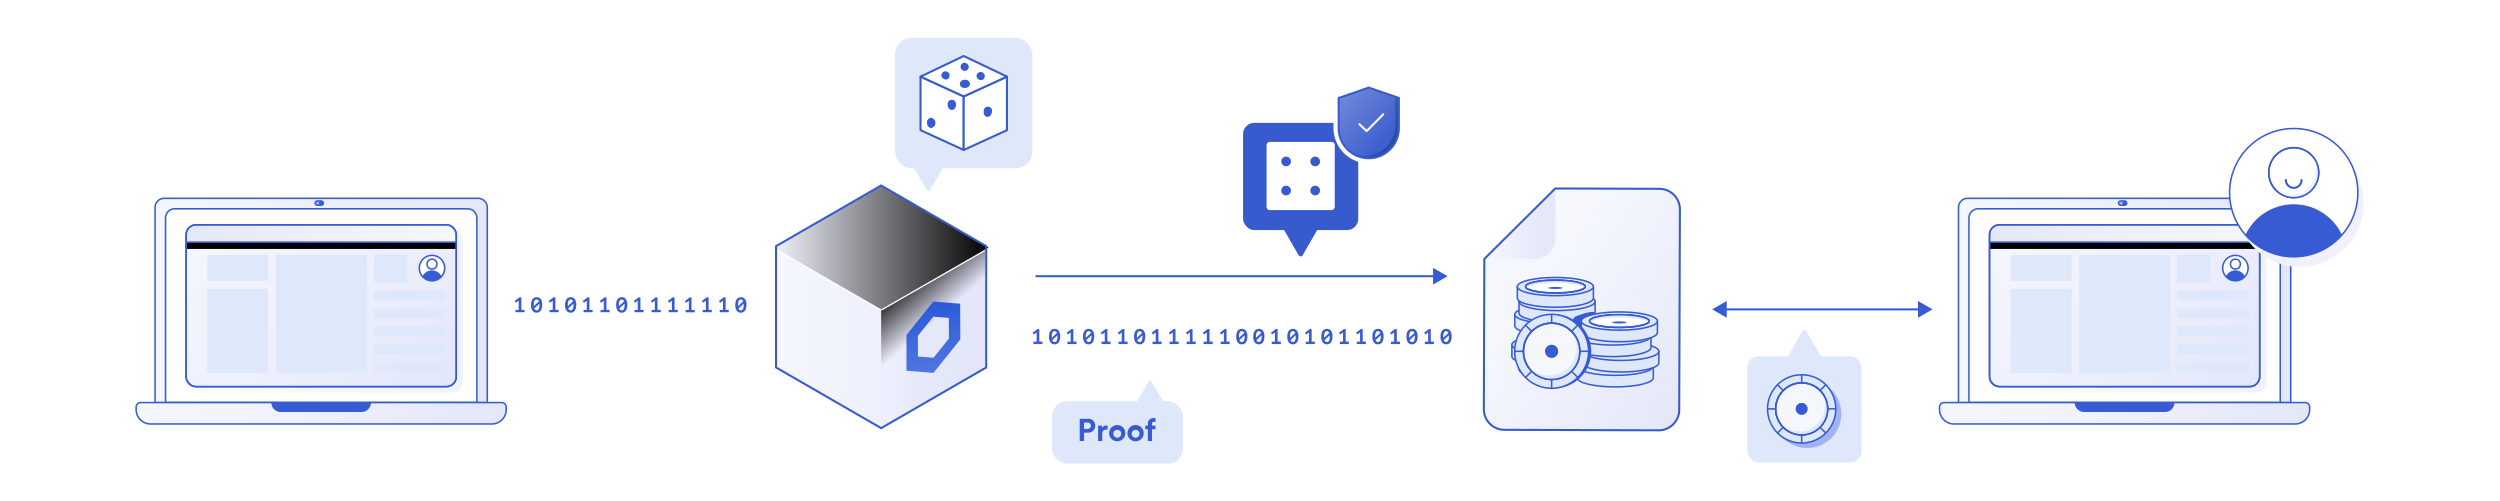<svg xmlns="http://www.w3.org/2000/svg" xmlns:xlink="http://www.w3.org/1999/xlink" viewBox="0 0 1213.49 243.4"><defs><style>.cls-1{isolation:isolate;}.cls-15,.cls-19,.cls-2,.cls-24,.cls-32,.cls-66,.cls-67,.cls-8{fill:#fff;}.cls-29,.cls-3{fill:#375bd2;}.cls-23,.cls-26,.cls-4,.cls-47{fill:#dfe7fb;}.cls-11,.cls-25,.cls-27,.cls-5{fill:none;}.cls-23,.cls-24,.cls-25,.cls-26,.cls-27,.cls-28,.cls-32,.cls-48,.cls-5,.cls-66{stroke:#375bd2;}.cls-11,.cls-19,.cls-26,.cls-27,.cls-28,.cls-29,.cls-32,.cls-48,.cls-5,.cls-66{stroke-miterlimit:10;}.cls-6{fill:url(#linear-gradient);}.cls-10,.cls-15,.cls-22,.cls-36,.cls-46,.cls-53,.cls-7,.cls-8{mix-blend-mode:overlay;}.cls-7{fill:url(#linear-gradient-2);}.cls-9{fill:url(#linear-gradient-3);}.cls-10{fill:url(#linear-gradient-4);}.cls-11,.cls-67{stroke:#375acd;}.cls-12{fill:url(#linear-gradient-5);}.cls-13{fill:url(#linear-gradient-6);}.cls-14{fill:url(#linear-gradient-7);}.cls-15,.cls-33{opacity:0.5;}.cls-16{fill:url(#linear-gradient-8);}.cls-17,.cls-18{fill:#375acd;}.cls-18,.cls-19,.cls-29{stroke:#fff;}.cls-18,.cls-23,.cls-24,.cls-25,.cls-67{stroke-linejoin:round;}.cls-18,.cls-23,.cls-24,.cls-25,.cls-26,.cls-27,.cls-28,.cls-29,.cls-32,.cls-48{stroke-width:0.75px;}.cls-19{stroke-width:5px;}.cls-20{fill:url(#linear-gradient-9);}.cls-21{fill:url(#linear-gradient-10);}.cls-22{opacity:0.2;}.cls-24,.cls-25,.cls-66{stroke-linecap:round;}.cls-28{fill:#f5f7fd;}.cls-30,.cls-48{fill:#a0b3f2;}.cls-31{fill:url(#linear-gradient-11);}.cls-34{fill:url(#linear-gradient-12);}.cls-35{fill:url(#linear-gradient-13);}.cls-36{fill:url(#linear-gradient-14);}.cls-37{fill:url(#linear-gradient-16);}.cls-38{fill:url(#linear-gradient-17);}.cls-39,.cls-47,.cls-56{mix-blend-mode:multiply;}.cls-39{fill:url(#linear-gradient-18);}.cls-40{fill:url(#linear-gradient-19);}.cls-41{fill:url(#linear-gradient-20);}.cls-42{fill:url(#linear-gradient-21);}.cls-43{fill:url(#linear-gradient-22);}.cls-44{fill:url(#linear-gradient-23);}.cls-45{fill:url(#linear-gradient-24);}.cls-49{fill:url(#linear-gradient-25);}.cls-50{fill:url(#linear-gradient-26);}.cls-51{fill:url(#linear-gradient-27);}.cls-52{fill:url(#linear-gradient-28);}.cls-53{fill:url(#linear-gradient-29);}.cls-54{fill:url(#linear-gradient-31);}.cls-55{fill:url(#linear-gradient-32);}.cls-56{fill:url(#linear-gradient-33);}.cls-57{fill:url(#linear-gradient-34);}.cls-58{fill:url(#linear-gradient-35);}.cls-59{fill:url(#linear-gradient-36);}.cls-60{fill:url(#linear-gradient-37);}.cls-61{fill:url(#linear-gradient-38);}.cls-62{fill:url(#linear-gradient-39);}.cls-63{fill:url(#linear-gradient-40);}.cls-64{fill:#f1f1fc;}.cls-65{fill:#e8b3ad;}</style><linearGradient id="linear-gradient" x1="377.01" y1="163.68" x2="478.46" y2="163.68" gradientUnits="userSpaceOnUse"><stop offset="0" stop-color="#f5f7fd"/><stop offset="0.54" stop-color="#edeffd"/><stop offset="0.71" stop-color="#e5e8f9"/><stop offset="1" stop-color="#e4e7f9"/></linearGradient><linearGradient id="linear-gradient-2" x1="434.89" y1="143.06" x2="471.22" y2="184.86" gradientUnits="userSpaceOnUse"><stop offset="0" stop-opacity="0.8"/><stop offset="0.4" stop-opacity="0"/></linearGradient><linearGradient id="linear-gradient-3" x1="426.64" y1="90.07" x2="428.74" y2="150.13" gradientUnits="userSpaceOnUse"><stop offset="0" stop-color="#fafbff"/><stop offset="1" stop-color="#f2f4fd"/></linearGradient><linearGradient id="linear-gradient-4" x1="479.86" y1="120.1" x2="375.53" y2="120.1" gradientUnits="userSpaceOnUse"><stop offset="0" stop-color="#020202"/><stop offset="1" stop-color="#f2f4fd"/></linearGradient><linearGradient id="linear-gradient-5" x1="450.98" y1="146.61" x2="455.17" y2="180.74" gradientUnits="userSpaceOnUse"><stop offset="0" stop-color="#2a5ada"/><stop offset="1" stop-color="#2a5ada" stop-opacity="0.8"/></linearGradient><linearGradient id="linear-gradient-6" x1="334.49" y1="-48.8" x2="235.99" y2="22.26" gradientTransform="matrix(-1, 0, 0, 1, 1059.54, 169.11)" gradientUnits="userSpaceOnUse"><stop offset="0.23" stop-color="#f5f7fd"/><stop offset="1" stop-color="#e4e7f9"/></linearGradient><linearGradient id="linear-gradient-7" x1="299.21" y1="-71.68" x2="330.97" y2="-35.14" gradientTransform="matrix(-1, 0, 0, 1, 1059.54, 169.11)" gradientUnits="userSpaceOnUse"><stop offset="0" stop-color="#f5f7fd"/><stop offset="0.71" stop-color="#e5e8f9"/><stop offset="1" stop-color="#e4e7f9"/></linearGradient><linearGradient id="linear-gradient-8" x1="714.84" y1="105.95" x2="749.15" y2="105.95" gradientTransform="matrix(1, 0, 0, 1, 6.08, 0.15)" gradientUnits="userSpaceOnUse"><stop offset="0" stop-color="#f5f7fd"/><stop offset="0.83" stop-color="#e5e8f9"/><stop offset="1" stop-color="#e4e7f9"/></linearGradient><linearGradient id="linear-gradient-9" x1="434.19" y1="293.74" x2="451.49" y2="263.78" gradientTransform="translate(220.57 -220.24)" xlink:href="#linear-gradient-6"/><linearGradient id="linear-gradient-10" x1="677.4" y1="69.5" x2="650.8" y2="46.38" gradientUnits="userSpaceOnUse"><stop offset="0" stop-color="#375acd"/><stop offset="1" stop-color="#6f88db"/></linearGradient><linearGradient id="linear-gradient-11" x1="950.64" y1="145.84" x2="1111.9" y2="145.84" gradientUnits="userSpaceOnUse"><stop offset="0" stop-color="#f5f7fd"/><stop offset="0.54" stop-color="#edeffd"/><stop offset="1" stop-color="#e4e7f9"/></linearGradient><linearGradient id="linear-gradient-12" x1="968.96" y1="151.29" x2="1100.1" y2="151.29" xlink:href="#linear-gradient-11"/><linearGradient id="linear-gradient-13" x1="968.96" y1="116.25" x2="1100.1" y2="116.25" xlink:href="#linear-gradient-11"/><linearGradient id="linear-gradient-14" x1="968.96" y1="122.11" x2="1100.1" y2="122.11" xlink:href="#linear-gradient-11"/><linearGradient id="linear-gradient-16" x1="968.96" y1="120.47" x2="1100.1" y2="120.47" xlink:href="#linear-gradient-11"/><linearGradient id="linear-gradient-17" x1="1085.92" y1="129.2" x2="1090.72" y2="129.2" xlink:href="#linear-gradient-11"/><linearGradient id="linear-gradient-18" x1="1082.74" y1="134" x2="1095.05" y2="134" xlink:href="#linear-gradient-11"/><linearGradient id="linear-gradient-19" x1="1082.17" y1="133.04" x2="1094.47" y2="133.04" xlink:href="#linear-gradient-11"/><linearGradient id="linear-gradient-20" x1="1083.69" y1="136.68" x2="1092.95" y2="136.68" xlink:href="#linear-gradient-11"/><linearGradient id="linear-gradient-21" x1="1086.3" y1="131.41" x2="1090.53" y2="131.41" xlink:href="#linear-gradient-11"/><linearGradient id="linear-gradient-22" x1="1085.92" y1="131.12" x2="1090.72" y2="131.12" xlink:href="#linear-gradient-11"/><linearGradient id="linear-gradient-23" x1="980.27" y1="97.37" x2="1082.27" y2="199.38" xlink:href="#linear-gradient-11"/><linearGradient id="linear-gradient-24" x1="1096.84" y1="113.33" x2="965.7" y2="113.33" xlink:href="#linear-gradient-11"/><linearGradient id="linear-gradient-25" x1="941.44" y1="200.6" x2="1121.09" y2="200.6" xlink:href="#linear-gradient-11"/><linearGradient id="linear-gradient-26" x1="75.27" y1="145.84" x2="236.53" y2="145.84" xlink:href="#linear-gradient-11"/><linearGradient id="linear-gradient-27" x1="93.59" y1="151.29" x2="224.74" y2="151.29" xlink:href="#linear-gradient-11"/><linearGradient id="linear-gradient-28" x1="93.59" y1="116.25" x2="224.74" y2="116.25" xlink:href="#linear-gradient-11"/><linearGradient id="linear-gradient-29" x1="93.59" y1="122.11" x2="224.74" y2="122.11" xlink:href="#linear-gradient-11"/><linearGradient id="linear-gradient-31" x1="93.59" y1="120.47" x2="224.74" y2="120.47" xlink:href="#linear-gradient-11"/><linearGradient id="linear-gradient-32" x1="210.56" y1="129.2" x2="215.35" y2="129.2" xlink:href="#linear-gradient-11"/><linearGradient id="linear-gradient-33" x1="207.38" y1="134" x2="219.68" y2="134" xlink:href="#linear-gradient-11"/><linearGradient id="linear-gradient-34" x1="206.8" y1="133.04" x2="219.11" y2="133.04" xlink:href="#linear-gradient-11"/><linearGradient id="linear-gradient-35" x1="208.32" y1="136.68" x2="217.58" y2="136.68" xlink:href="#linear-gradient-11"/><linearGradient id="linear-gradient-36" x1="210.93" y1="131.41" x2="215.16" y2="131.41" xlink:href="#linear-gradient-11"/><linearGradient id="linear-gradient-37" x1="210.56" y1="131.12" x2="215.35" y2="131.12" xlink:href="#linear-gradient-11"/><linearGradient id="linear-gradient-38" x1="104.9" y1="97.37" x2="206.9" y2="199.38" xlink:href="#linear-gradient-11"/><linearGradient id="linear-gradient-39" x1="221.47" y1="113.33" x2="90.33" y2="113.33" xlink:href="#linear-gradient-11"/><linearGradient id="linear-gradient-40" x1="66.08" y1="200.6" x2="245.73" y2="200.6" xlink:href="#linear-gradient-11"/></defs><g class="cls-1"><g id="Layer_2" data-name="Layer 2"><g id="Layer_1-2" data-name="Layer 1"><rect class="cls-2" width="1213.49" height="243.4"/><path class="cls-3" d="M250.2,150.45h1.58v-4.51l-1.36,1-.62-.82,2.35-1.8h.91v6.09h1.55v1.14H250.2Z"/><path class="cls-3" d="M257.76,148a5.92,5.92,0,0,1,.2-1.65,3.34,3.34,0,0,1,.55-1.17,2.2,2.2,0,0,1,.86-.69,2.5,2.5,0,0,1,1.1-.24,2.4,2.4,0,0,1,2,.92,4.62,4.62,0,0,1,.7,2.83,5.85,5.85,0,0,1-.2,1.66,3.49,3.49,0,0,1-.55,1.18,2.4,2.4,0,0,1-.86.7,2.73,2.73,0,0,1-1.12.23,2.34,2.34,0,0,1-2-1A4.82,4.82,0,0,1,257.76,148Zm1.34,0a2.91,2.91,0,0,0,0,.3,2.72,2.72,0,0,0,0,.28l2.5-2.3a1.16,1.16,0,0,0-1.16-.89,1.12,1.12,0,0,0-1,.63A4.35,4.35,0,0,0,259.1,148Zm2.75,0c0-.11,0-.21,0-.31s0-.2,0-.3l-2.51,2.31a1.19,1.19,0,0,0,1.16.94,1.12,1.12,0,0,0,1-.63A4.23,4.23,0,0,0,261.85,148Z"/><path class="cls-3" d="M266.72,150.45h1.58v-4.51l-1.36,1-.62-.82,2.36-1.8h.9v6.09h1.55v1.14h-4.41Z"/><path class="cls-3" d="M274.28,148a6.32,6.32,0,0,1,.2-1.65,3.53,3.53,0,0,1,.55-1.17,2.27,2.27,0,0,1,.86-.69,2.51,2.51,0,0,1,1.11-.24,2.39,2.39,0,0,1,2,.92,4.62,4.62,0,0,1,.7,2.83,6.27,6.27,0,0,1-.19,1.66,3.5,3.5,0,0,1-.56,1.18,2.32,2.32,0,0,1-.86.7,2.65,2.65,0,0,1-1.11.23,2.32,2.32,0,0,1-2-1A4.74,4.74,0,0,1,274.28,148Zm1.35,0v.3c0,.09,0,.18,0,.28l2.49-2.3a1.15,1.15,0,0,0-1.15-.89,1.1,1.1,0,0,0-1,.63A4.22,4.22,0,0,0,275.63,148Zm2.74,0v-.31c0-.1,0-.2,0-.3l-2.51,2.31a1.19,1.19,0,0,0,1.16.94,1.11,1.11,0,0,0,1-.63A4.23,4.23,0,0,0,278.37,148Z"/><path class="cls-3" d="M283.25,150.45h1.58v-4.51l-1.37,1-.62-.82,2.36-1.8h.91v6.09h1.55v1.14h-4.41Z"/><path class="cls-3" d="M291.51,150.45h1.58v-4.51l-1.37,1-.61-.82,2.35-1.8h.91v6.09h1.55v1.14h-4.41Z"/><path class="cls-3" d="M299.07,148a6.34,6.34,0,0,1,.19-1.65,3.54,3.54,0,0,1,.56-1.17,2.24,2.24,0,0,1,.85-.69,2.57,2.57,0,0,1,1.11-.24,2.39,2.39,0,0,1,2,.92,4.62,4.62,0,0,1,.71,2.83,6.24,6.24,0,0,1-.2,1.66,3.49,3.49,0,0,1-.55,1.18,2.4,2.4,0,0,1-.86.7,2.73,2.73,0,0,1-1.12.23,2.33,2.33,0,0,1-2-1A4.82,4.82,0,0,1,299.07,148Zm1.34,0a2.91,2.91,0,0,0,0,.3,2.72,2.72,0,0,0,0,.28l2.5-2.3a1.16,1.16,0,0,0-1.16-.89,1.12,1.12,0,0,0-1,.63A4.35,4.35,0,0,0,300.41,148Zm2.75,0c0-.11,0-.21,0-.31s0-.2,0-.3l-2.51,2.31a1.18,1.18,0,0,0,1.15.94,1.12,1.12,0,0,0,1-.63A4.23,4.23,0,0,0,303.16,148Z"/><path class="cls-3" d="M308,150.45h1.58v-4.51l-1.36,1-.62-.82,2.35-1.8h.91v6.09h1.55v1.14H308Z"/><path class="cls-3" d="M316.29,150.45h1.58v-4.51l-1.36,1-.62-.82,2.36-1.8h.9v6.09h1.55v1.14h-4.41Z"/><path class="cls-3" d="M324.55,150.45h1.58v-4.51l-1.36,1-.62-.82,2.36-1.8h.91v6.09H329v1.14h-4.41Z"/><path class="cls-3" d="M332.82,150.45h1.58v-4.51L333,147l-.62-.82,2.36-1.8h.91v6.09h1.55v1.14h-4.41Z"/><path class="cls-3" d="M341.08,150.45h1.58v-4.51l-1.36,1-.62-.82,2.35-1.8h.91v6.09h1.55v1.14h-4.41Z"/><path class="cls-3" d="M349.34,150.45h1.58v-4.51l-1.36,1-.62-.82,2.35-1.8h.91v6.09h1.55v1.14h-4.41Z"/><path class="cls-3" d="M356.9,148a6.32,6.32,0,0,1,.2-1.65,3.34,3.34,0,0,1,.55-1.17,2.27,2.27,0,0,1,.86-.69,2.51,2.51,0,0,1,1.11-.24,2.39,2.39,0,0,1,2,.92,4.62,4.62,0,0,1,.7,2.83,5.85,5.85,0,0,1-.2,1.66,3.49,3.49,0,0,1-.55,1.18,2.4,2.4,0,0,1-.86.7,2.73,2.73,0,0,1-1.12.23,2.34,2.34,0,0,1-2-1A4.82,4.82,0,0,1,356.9,148Zm1.34,0a2.91,2.91,0,0,0,0,.3c0,.09,0,.18,0,.28l2.5-2.3a1.16,1.16,0,0,0-1.16-.89,1.12,1.12,0,0,0-1,.63A4.35,4.35,0,0,0,358.24,148Zm2.75,0c0-.11,0-.21,0-.31s0-.2,0-.3l-2.51,2.31a1.19,1.19,0,0,0,1.16.94,1.12,1.12,0,0,0,1-.63A4.23,4.23,0,0,0,361,148Z"/><path class="cls-3" d="M501.62,165.86h1.58v-4.51l-1.37,1-.62-.82,2.36-1.8h.91v6.09H506V167h-4.4Z"/><path class="cls-3" d="M509.18,163.37a6.21,6.21,0,0,1,.19-1.64,3.32,3.32,0,0,1,.56-1.18,2.24,2.24,0,0,1,.85-.69,2.51,2.51,0,0,1,1.11-.24,2.39,2.39,0,0,1,2,.92,4.62,4.62,0,0,1,.71,2.83,6.24,6.24,0,0,1-.2,1.66,3.69,3.69,0,0,1-.55,1.18,2.4,2.4,0,0,1-.86.7,2.58,2.58,0,0,1-1.12.23,2.32,2.32,0,0,1-2-1A4.82,4.82,0,0,1,509.18,163.37Zm1.34,0v.3c0,.09,0,.19,0,.28l2.5-2.3a1.16,1.16,0,0,0-1.16-.89,1.1,1.1,0,0,0-1,.64A4.15,4.15,0,0,0,510.52,163.37Zm2.74,0v-.31c0-.1,0-.2,0-.3l-2.51,2.31a1.2,1.2,0,0,0,1.16.94,1.12,1.12,0,0,0,1-.63A4.38,4.38,0,0,0,513.26,163.37Z"/><path class="cls-3" d="M518.14,165.86h1.58v-4.51l-1.36,1-.62-.82,2.35-1.8H521v6.09h1.55V167h-4.41Z"/><path class="cls-3" d="M525.7,163.37a6.21,6.21,0,0,1,.19-1.64,3.5,3.5,0,0,1,.56-1.18,2.24,2.24,0,0,1,.85-.69,2.57,2.57,0,0,1,1.11-.24,2.4,2.4,0,0,1,2,.92,4.62,4.62,0,0,1,.7,2.83,6.24,6.24,0,0,1-.2,1.66,3.49,3.49,0,0,1-.55,1.18,2.4,2.4,0,0,1-.86.7,2.58,2.58,0,0,1-1.12.23,2.34,2.34,0,0,1-2-1A4.82,4.82,0,0,1,525.7,163.37Zm1.34,0a2.91,2.91,0,0,0,0,.3,2.62,2.62,0,0,0,0,.28l2.5-2.3a1.16,1.16,0,0,0-1.16-.89,1.11,1.11,0,0,0-1,.64A4.28,4.28,0,0,0,527,163.37Zm2.75,0c0-.11,0-.21,0-.31s0-.2,0-.3l-2.51,2.31a1.19,1.19,0,0,0,1.16.94,1.12,1.12,0,0,0,1-.63A4.23,4.23,0,0,0,529.79,163.37Z"/><path class="cls-3" d="M534.66,165.86h1.58v-4.51l-1.36,1-.62-.82,2.35-1.8h.91v6.09h1.55V167h-4.41Z"/><path class="cls-3" d="M542.92,165.86h1.58v-4.51l-1.36,1-.62-.82,2.36-1.8h.9v6.09h1.55V167h-4.41Z"/><path class="cls-3" d="M550.48,163.37a6.19,6.19,0,0,1,.2-1.64,3.49,3.49,0,0,1,.55-1.18,2.27,2.27,0,0,1,.86-.69,2.51,2.51,0,0,1,1.11-.24,2.39,2.39,0,0,1,2,.92,4.62,4.62,0,0,1,.71,2.83,6.24,6.24,0,0,1-.2,1.66,3.5,3.5,0,0,1-.56,1.18,2.24,2.24,0,0,1-.86.7,2.51,2.51,0,0,1-1.11.23,2.32,2.32,0,0,1-2-1A4.81,4.81,0,0,1,550.48,163.37Zm1.35,0v.3a2.64,2.64,0,0,0,0,.28l2.5-2.3a1.16,1.16,0,0,0-1.16-.89,1.1,1.1,0,0,0-1,.64A4.15,4.15,0,0,0,551.83,163.37Zm2.74,0v-.31c0-.1,0-.2,0-.3L552,165.07a1.19,1.19,0,0,0,1.16.94,1.11,1.11,0,0,0,1-.63A4.23,4.23,0,0,0,554.57,163.37Z"/><path class="cls-3" d="M559.45,165.86H561v-4.51l-1.37,1-.61-.82,2.35-1.8h.91v6.09h1.55V167h-4.41Z"/><path class="cls-3" d="M567.71,165.86h1.58v-4.51l-1.36,1-.62-.82,2.35-1.8h.91v6.09h1.55V167h-4.41Z"/><path class="cls-3" d="M576,165.86h1.58v-4.51l-1.36,1-.62-.82,2.35-1.8h.91v6.09h1.55V167H576Z"/><path class="cls-3" d="M584.23,165.86h1.58v-4.51l-1.36,1-.62-.82,2.35-1.8h.91v6.09h1.55V167h-4.41Z"/><path class="cls-3" d="M592.49,165.86h1.58v-4.51l-1.36,1-.62-.82,2.36-1.8h.9v6.09h1.55V167h-4.41Z"/><path class="cls-3" d="M600.05,163.37a6.19,6.19,0,0,1,.2-1.64,3.49,3.49,0,0,1,.55-1.18,2.27,2.27,0,0,1,.86-.69,2.51,2.51,0,0,1,1.11-.24,2.39,2.39,0,0,1,2,.92,4.62,4.62,0,0,1,.71,2.83,6.24,6.24,0,0,1-.2,1.66,3.5,3.5,0,0,1-.56,1.18,2.24,2.24,0,0,1-.86.7,2.51,2.51,0,0,1-1.11.23,2.32,2.32,0,0,1-2-1A4.81,4.81,0,0,1,600.05,163.37Zm1.35,0v.3a2.64,2.64,0,0,0,0,.28l2.5-2.3a1.16,1.16,0,0,0-1.16-.89,1.1,1.1,0,0,0-1,.64A4.15,4.15,0,0,0,601.4,163.37Zm2.74,0v-.31c0-.1,0-.2,0-.3l-2.51,2.31a1.19,1.19,0,0,0,1.16.94,1.1,1.1,0,0,0,1-.63A4.23,4.23,0,0,0,604.14,163.37Z"/><path class="cls-3" d="M608.32,163.37a6.21,6.21,0,0,1,.19-1.64,3.32,3.32,0,0,1,.56-1.18,2.24,2.24,0,0,1,.85-.69,2.51,2.51,0,0,1,1.11-.24,2.39,2.39,0,0,1,2,.92,4.62,4.62,0,0,1,.71,2.83,6.24,6.24,0,0,1-.2,1.66,3.69,3.69,0,0,1-.55,1.18,2.4,2.4,0,0,1-.86.7,2.58,2.58,0,0,1-1.12.23,2.32,2.32,0,0,1-2-1A4.82,4.82,0,0,1,608.32,163.37Zm1.34,0v.3c0,.09,0,.19,0,.28l2.5-2.3a1.16,1.16,0,0,0-1.16-.89,1.1,1.1,0,0,0-1,.64A4.28,4.28,0,0,0,609.66,163.37Zm2.75,0c0-.11,0-.21,0-.31s0-.2,0-.3l-2.5,2.31A1.18,1.18,0,0,0,611,166a1.12,1.12,0,0,0,1-.63A4.23,4.23,0,0,0,612.41,163.37Z"/><path class="cls-3" d="M617.28,165.86h1.58v-4.51l-1.36,1-.62-.82,2.35-1.8h.91v6.09h1.55V167h-4.41Z"/><path class="cls-3" d="M624.84,163.37a5.8,5.8,0,0,1,.2-1.64,3.31,3.31,0,0,1,.55-1.18,2.2,2.2,0,0,1,.86-.69,2.5,2.5,0,0,1,1.1-.24,2.4,2.4,0,0,1,2,.92,4.62,4.62,0,0,1,.7,2.83,5.85,5.85,0,0,1-.2,1.66,3.49,3.49,0,0,1-.55,1.18,2.4,2.4,0,0,1-.86.7,2.58,2.58,0,0,1-1.12.23,2.34,2.34,0,0,1-2-1A4.82,4.82,0,0,1,624.84,163.37Zm1.34,0a2.91,2.91,0,0,0,0,.3,2.62,2.62,0,0,0,0,.28l2.5-2.3a1.16,1.16,0,0,0-1.16-.89,1.11,1.11,0,0,0-1,.64A4.28,4.28,0,0,0,626.18,163.37Zm2.75,0c0-.11,0-.21,0-.31s0-.2,0-.3l-2.51,2.31a1.19,1.19,0,0,0,1.16.94,1.12,1.12,0,0,0,1-.63A4.23,4.23,0,0,0,628.93,163.37Z"/><path class="cls-3" d="M633.8,165.86h1.58v-4.51l-1.36,1-.62-.82,2.36-1.8h.9v6.09h1.55V167H633.8Z"/><path class="cls-3" d="M641.36,163.37a6.19,6.19,0,0,1,.2-1.64,3.49,3.49,0,0,1,.55-1.18,2.27,2.27,0,0,1,.86-.69,2.51,2.51,0,0,1,1.11-.24,2.39,2.39,0,0,1,2,.92,4.62,4.62,0,0,1,.7,2.83,6.27,6.27,0,0,1-.19,1.66,3.5,3.5,0,0,1-.56,1.18,2.32,2.32,0,0,1-.86.7,2.51,2.51,0,0,1-1.11.23,2.32,2.32,0,0,1-2-1A4.74,4.74,0,0,1,641.36,163.37Zm1.35,0v.3a2.64,2.64,0,0,0,0,.28l2.49-2.3a1.15,1.15,0,0,0-1.15-.89,1.09,1.09,0,0,0-1,.64A4.15,4.15,0,0,0,642.71,163.37Zm2.74,0v-.31c0-.1,0-.2,0-.3l-2.51,2.31a1.19,1.19,0,0,0,1.16.94,1.11,1.11,0,0,0,1-.63A4.23,4.23,0,0,0,645.45,163.37Z"/><path class="cls-3" d="M650.33,165.86h1.58v-4.51l-1.37,1-.62-.82,2.36-1.8h.91v6.09h1.55V167h-4.41Z"/><path class="cls-3" d="M658.59,165.86h1.58v-4.51l-1.37,1-.61-.82,2.35-1.8h.91v6.09H663V167h-4.41Z"/><path class="cls-3" d="M666.15,163.37a6.21,6.21,0,0,1,.19-1.64,3.5,3.5,0,0,1,.56-1.18,2.24,2.24,0,0,1,.85-.69,2.57,2.57,0,0,1,1.11-.24,2.39,2.39,0,0,1,2,.92,4.62,4.62,0,0,1,.71,2.83,6.24,6.24,0,0,1-.2,1.66,3.49,3.49,0,0,1-.55,1.18,2.4,2.4,0,0,1-.86.7,2.58,2.58,0,0,1-1.12.23,2.33,2.33,0,0,1-2-1A4.82,4.82,0,0,1,666.15,163.37Zm1.34,0a2.91,2.91,0,0,0,0,.3,2.62,2.62,0,0,0,0,.28l2.5-2.3a1.16,1.16,0,0,0-1.16-.89,1.11,1.11,0,0,0-1,.64A4.28,4.28,0,0,0,667.49,163.37Zm2.75,0c0-.11,0-.21,0-.31s0-.2,0-.3l-2.51,2.31a1.18,1.18,0,0,0,1.15.94,1.12,1.12,0,0,0,1-.63A4.23,4.23,0,0,0,670.24,163.37Z"/><path class="cls-3" d="M675.11,165.86h1.58v-4.51l-1.36,1-.62-.82,2.35-1.8H678v6.09h1.55V167h-4.41Z"/><path class="cls-3" d="M682.67,163.37a6.19,6.19,0,0,1,.2-1.64,3.31,3.31,0,0,1,.55-1.18,2.27,2.27,0,0,1,.86-.69,2.51,2.51,0,0,1,1.11-.24,2.39,2.39,0,0,1,2,.92,4.62,4.62,0,0,1,.7,2.83,6.27,6.27,0,0,1-.19,1.66,3.7,3.7,0,0,1-.56,1.18,2.32,2.32,0,0,1-.86.7,2.54,2.54,0,0,1-1.11.23,2.32,2.32,0,0,1-2-1A4.74,4.74,0,0,1,682.67,163.37Zm1.34,0a2.91,2.91,0,0,0,0,.3c0,.09,0,.19,0,.28l2.5-2.3a1.15,1.15,0,0,0-1.15-.89,1.09,1.09,0,0,0-1,.64A4.13,4.13,0,0,0,684,163.37Zm2.75,0v-.31c0-.1,0-.2,0-.3l-2.51,2.31a1.19,1.19,0,0,0,1.16.94,1.12,1.12,0,0,0,1-.63A4.23,4.23,0,0,0,686.76,163.37Z"/><path class="cls-3" d="M691.63,165.86h1.59v-4.51l-1.37,1-.62-.82,2.36-1.8h.91v6.09H696V167h-4.41Z"/><path class="cls-3" d="M699.19,163.37a6.19,6.19,0,0,1,.2-1.64,3.32,3.32,0,0,1,.56-1.18,2.17,2.17,0,0,1,.85-.69,2.51,2.51,0,0,1,1.11-.24,2.39,2.39,0,0,1,2,.92,4.62,4.62,0,0,1,.71,2.83,6.24,6.24,0,0,1-.2,1.66,3.69,3.69,0,0,1-.55,1.18,2.35,2.35,0,0,1-.87.7,2.51,2.51,0,0,1-1.11.23,2.32,2.32,0,0,1-2-1A4.81,4.81,0,0,1,699.19,163.37Zm1.35,0v.3c0,.09,0,.19,0,.28l2.5-2.3a1.16,1.16,0,0,0-1.16-.89,1.1,1.1,0,0,0-1,.64A4.15,4.15,0,0,0,700.54,163.37Zm2.74,0v-.31c0-.1,0-.2,0-.3l-2.51,2.31a1.2,1.2,0,0,0,1.16.94,1.12,1.12,0,0,0,1-.63A4.38,4.38,0,0,0,703.28,163.37Z"/><rect id="Rectangle_285" data-name="Rectangle 285" class="cls-4" x="510.68" y="194.77" width="63.54" height="30.26" rx="7.26"/><path id="Path_787" data-name="Path 787" class="cls-4" d="M558.26,197.83h4.9a1.81,1.81,0,0,0,1.56-2.71l-2.45-4.24L559,185.22a.85.85,0,0,0-1.49,0l-3.27,5.66-2.45,4.24a1.81,1.81,0,0,0,.66,2.47,1.86,1.86,0,0,0,.9.24Z"/><path class="cls-3" d="M526.19,210v4.07h-2.1v-10.8h4a3.37,3.37,0,1,1,0,6.73Zm1.68-1.81a1.55,1.55,0,1,0,0-3.09h-1.66v3.09Z"/><path class="cls-3" d="M537.57,208.6a2.79,2.79,0,0,0-.61-.06c-1,0-1.94.5-1.94,2.12v3.42h-2v-7.5h2v1.12a2.25,2.25,0,0,1,2.14-1.18c.16,0,.32,0,.47,0Z"/><path class="cls-3" d="M546.23,210.33a3.93,3.93,0,1,1-3.93-4A3.84,3.84,0,0,1,546.23,210.33Zm-2,0a1.92,1.92,0,1,0-1.9,2.14A1.92,1.92,0,0,0,544.2,210.33Z"/><path class="cls-3" d="M555.14,210.33a3.94,3.94,0,1,1-3.94-4A3.85,3.85,0,0,1,555.14,210.33Zm-2,0a1.92,1.92,0,1,0-1.91,2.14A1.92,1.92,0,0,0,553.11,210.33Z"/><path class="cls-3" d="M559.17,205.76v.82h1.69v1.74h-1.69v5.76h-2v-5.76h-1.25v-1.74h1.25v-.85a2.59,2.59,0,0,1,2.73-2.79,3.15,3.15,0,0,1,1,.15v1.71a2.42,2.42,0,0,0-.64-.07A1,1,0,0,0,559.17,205.76Z"/><polygon class="cls-3" points="432.33 118.02 425.27 113.94 425.27 122.09 432.33 118.02"/><line class="cls-5" x1="502.67" y1="134.07" x2="700.08" y2="134.07"/><polygon class="cls-3" points="702.65 134.07 695.6 130 695.6 138.15 702.65 134.07"/><path class="cls-6" d="M478.37,120.16l-50.68,29.16L377,120.16l.09,55.9a4.34,4.34,0,0,0,2.18,3.75l46.48,26.84a4.07,4.07,0,0,0,4.05,0l46.48-26.83a4.37,4.37,0,0,0,2.17-3.77Z"/><polygon class="cls-7" points="427.79 207.82 478.46 178.56 478.37 120.16 427.69 149.32 427.79 207.82"/><path class="cls-8" d="M377.89,119.54l49-28.3a1.57,1.57,0,0,1,1.57,0l49,28.3a1.57,1.57,0,0,1,0,2.72l-49,28.21a1.57,1.57,0,0,1-1.57,0l-49-28.21A1.57,1.57,0,0,1,377.89,119.54Z"/><polygon class="cls-9" points="375.53 120.15 427.69 90.03 479.86 120.15 427.69 150.16 375.53 120.15"/><polygon class="cls-10" points="375.53 120.15 427.69 90.03 479.86 120.15 427.69 150.16 375.53 120.15"/><polygon class="cls-11" points="478.7 178.37 478.7 119.48 427.69 90.03 376.69 119.48 376.69 178.37 427.69 207.82 478.7 178.37"/><path class="cls-12" d="M453.13,173.65l-7.56-.61-.06-10L453,153.7l7.56.62.05,10-7.5,9.36M453,146.37l-2.75,3.44-7.5,9.35L440,162.61l0,3.66,0,10,0,3.66,2.77.23,7.56.62,2.78.22,2.76-3.44,7.5-9.36,2.76-3.44,0-3.67-.06-10,0-3.67-2.77-.22-7.56-.61-2.78-.23"/><path class="cls-13" d="M730.25,208.63l74.77.25a10,10,0,0,0,10.07-10l.33-97.16a10,10,0,0,0-10-10.07l-50.5-.17-34.43,34.2-.24,72.88A10,10,0,0,0,730.25,208.63Z"/><path class="cls-14" d="M744.77,125.76l-24.28-.08,34.43-34.2-.08,24.28A10,10,0,0,1,744.77,125.76Z"/><path class="cls-15" d="M744.77,125.76l-24.28-.08,34.43-34.2-.08,24.28A10,10,0,0,1,744.77,125.76Z"/><path class="cls-16" d="M744.77,125.76l-24.28-.08,34.43-34.2-.08,24.28A10,10,0,0,1,744.77,125.76Z"/><path class="cls-11" d="M730.25,208.63l74.77.25a10,10,0,0,0,10.07-10l.33-97.16a10,10,0,0,0-10-10.07l-50.5-.17-34.43,34.2-.24,72.88A10,10,0,0,0,730.25,208.63Z"/><rect class="cls-17" x="603.38" y="59.65" width="55.91" height="52.02" rx="5.41"/><path class="cls-17" d="M631.34,107.75h6.28a2.31,2.31,0,0,1,2,3.47l-3.15,5.44-4.18,7.26a1.12,1.12,0,0,1-1.92,0l-4.19-7.26-3.14-5.44a2.31,2.31,0,0,1,2-3.47Z"/><rect class="cls-2" x="614.79" y="68.88" width="33.09" height="33.09" rx="1.5" transform="translate(545.91 716.76) rotate(-90)"/><circle class="cls-18" cx="624.27" cy="92.49" r="2.73"/><circle class="cls-18" cx="638.4" cy="78.36" r="2.73"/><circle class="cls-18" cx="624.27" cy="78.36" r="2.73"/><circle class="cls-18" cx="638.4" cy="92.49" r="2.73"/><path class="cls-19" d="M664.39,76.79h0a14.61,14.61,0,0,1-14.61-14.62V47.56l14.61-5.05L679,47.56V62.17A14.61,14.61,0,0,1,664.39,76.79Z"/><path class="cls-20" d="M664.39,76.79h0a14.61,14.61,0,0,1-14.61-14.62V47.56l14.61-5.05L679,47.56V62.17A14.61,14.61,0,0,1,664.39,76.79Z"/><path class="cls-21" d="M664.39,76.79h0a14.61,14.61,0,0,1-14.61-14.62V47.56l14.61-5.05L679,47.56V62.17A14.61,14.61,0,0,1,664.39,76.79Z"/><path class="cls-2" d="M663.35,64.13A.49.49,0,0,1,663,64l-3.5-3.37a.51.51,0,0,1,0-.71.5.5,0,0,1,.71,0l3.14,3,7.71-7.77a.51.51,0,0,1,.71,0,.5.5,0,0,1,0,.71L663.71,64A.51.51,0,0,1,663.35,64.13Z"/><path class="cls-22" d="M677.21,46.93V61a14.63,14.63,0,0,1-14.62,14.62h0a14.6,14.6,0,0,1-7.17-1.88,14.55,14.55,0,0,0,9,3.08h0A14.61,14.61,0,0,0,679,62.17V47.56Z"/><path class="cls-11" d="M664.39,76.79h0a14.61,14.61,0,0,1-14.61-14.62V47.56l14.61-5.05L679,47.56V62.17A14.61,14.61,0,0,1,664.39,76.79Z"/><path class="cls-23" d="M737.32,173.64v5.61c0,2.45,8.27,4.43,18.47,4.43s18.47-2,18.47-4.43v-5.61Z"/><ellipse class="cls-23" cx="755.79" cy="173.64" rx="18.47" ry="4.43"/><path class="cls-23" d="M733.86,167.34V173c0,2.45,8.27,4.43,18.47,4.43s18.47-2,18.47-4.43v-5.61Z"/><ellipse class="cls-23" cx="752.33" cy="167.34" rx="18.47" ry="4.43"/><path class="cls-23" d="M739.28,160.11v5.6c0,2.45,8.27,4.44,18.47,4.44s18.47-2,18.47-4.44v-5.6Z"/><ellipse class="cls-23" cx="757.75" cy="160.11" rx="18.47" ry="4.43"/><path class="cls-23" d="M735.28,152.59v5.61c0,2.44,8.26,4.43,18.46,4.43s18.47-2,18.47-4.43v-5.61Z"/><ellipse class="cls-23" cx="753.74" cy="152.59" rx="18.47" ry="4.43"/><path class="cls-23" d="M737.32,146.34v5.6c0,2.45,8.27,4.44,18.47,4.44s18.47-2,18.47-4.44v-5.6Z"/><ellipse class="cls-23" cx="755.79" cy="146.34" rx="18.47" ry="4.43"/><path class="cls-23" d="M736.5,139.1v5.61c0,2.44,8.27,4.43,18.47,4.43s18.46-2,18.46-4.43V139.1Z"/><ellipse class="cls-23" cx="754.97" cy="139.1" rx="18.47" ry="4.43"/><ellipse class="cls-24" cx="754.97" cy="139.1" rx="14.46" ry="3.09"/><ellipse class="cls-24" cx="754.97" cy="139.1" rx="14.46" ry="3.09"/><path class="cls-4" d="M755,137.35c6.9,0,12.67,1,14.11,2.42a.94.94,0,0,0,.35-.67c0-1.71-6.48-3.09-14.46-3.09s-14.47,1.38-14.47,3.09a1,1,0,0,0,.35.67C742.29,138.39,748.06,137.35,755,137.35Z"/><ellipse class="cls-25" cx="754.97" cy="139.1" rx="14.46" ry="3.09"/><ellipse class="cls-3" cx="754.97" cy="139.77" rx="3.5" ry="0.5"/><path class="cls-3" d="M802.52,169c0-1-1.43-2-3.82-2.7v-3.61c1.14-.58,1.78-1.22,1.78-1.9V157c.84-.51,1.31-1.06,1.31-1.64V155c0,5.61-3.33,2.05-3.33,2.05,0-2.44-12.92-3-23.11-2.6-3.27.13-1.28-.78-1.09-2.16.36-2.6-9.41,1.27-9.41,1.27-.84.5-1.3,1.05-1.3,1.63h0v4.46c-1.14.58-1.78,1.22-1.78,1.9h0v5.61c0,1,1.42,1.95,3.81,2.69v4.09c-1.7.67-2.69,1.46-2.69,2.31h0v5.6c0,2.45,8.27,4.44,18.47,4.44s18.47-2,18.47-4.44v-4.93c1.7-.67,2.69-1.46,2.69-2.3V169Z"/><path class="cls-23" d="M765.58,177.77v5.61c0,2.44,8.27,4.43,18.47,4.43s18.47-2,18.47-4.43v-5.61Z"/><ellipse class="cls-23" cx="784.05" cy="177.77" rx="18.47" ry="4.43"/><path class="cls-23" d="M768.27,170.53v5.61c0,2.45,8.27,4.43,18.47,4.43s18.47-2,18.47-4.43v-5.61Z"/><ellipse class="cls-23" cx="786.74" cy="170.53" rx="18.47" ry="4.43"/><path class="cls-23" d="M764.46,163.07v5.61c0,2.45,8.26,4.43,18.46,4.43s18.47-2,18.47-4.43v-5.61Z"/><ellipse class="cls-23" cx="782.92" cy="163.07" rx="18.47" ry="4.43"/><path class="cls-23" d="M767.57,155.84v5.6c0,2.45,8.26,4.44,18.46,4.44s18.47-2,18.47-4.44v-5.6Z"/><ellipse class="cls-23" cx="786.03" cy="155.84" rx="18.47" ry="4.43"/><ellipse class="cls-24" cx="786.03" cy="155.84" rx="14.46" ry="3.09"/><ellipse class="cls-24" cx="786.03" cy="155.84" rx="14.46" ry="3.09"/><path class="cls-4" d="M786,154.09c6.91,0,12.68,1,14.12,2.42a1,1,0,0,0,.35-.67c0-1.71-6.48-3.09-14.47-3.09s-14.46,1.38-14.46,3.09a.94.94,0,0,0,.35.67C773.36,155.13,779.13,154.09,786,154.09Z"/><ellipse class="cls-25" cx="786.03" cy="155.84" rx="14.46" ry="3.09"/><ellipse class="cls-3" cx="786.03" cy="156.51" rx="3.5" ry="0.5"/><circle class="cls-3" cx="754.44" cy="170.53" r="17.95"/><circle class="cls-26" cx="753.15" cy="170.53" r="17.95"/><line class="cls-27" x1="753.15" y1="152.59" x2="753.15" y2="188.48"/><line class="cls-27" x1="771.1" y1="170.53" x2="735.21" y2="170.53"/><line class="cls-27" x1="765.84" y1="157.84" x2="740.47" y2="183.22"/><line class="cls-27" x1="765.84" y1="183.22" x2="740.47" y2="157.84"/><circle class="cls-28" cx="753.15" cy="170.53" r="13.66"/><circle class="cls-28" cx="753.15" cy="170.53" r="13.66"/><circle class="cls-29" cx="753.15" cy="170.53" r="3.59"/><path class="cls-4" d="M763.2,161.27a13.66,13.66,0,0,1-21.62,16.52,13.66,13.66,0,1,0,21.62-16.52Z"/><circle class="cls-27" cx="753.15" cy="170.53" r="13.66"/><line class="cls-5" x1="834.61" y1="150.17" x2="935.46" y2="150.17"/><polygon class="cls-3" points="938.04 150.16 930.98 146.09 930.98 154.24 938.04 150.16"/><polygon class="cls-3" points="831.08 150.16 838.14 154.24 838.14 146.09 831.08 150.16"/><rect class="cls-4" x="848.16" y="172.94" width="55.42" height="51.55" rx="5.38" transform="translate(1751.74 397.42) rotate(180)"/><path class="cls-4" d="M875.87,176.84h-6.24a2.31,2.31,0,0,1-2-3.45l3.13-5.41,4.16-7.21a1.11,1.11,0,0,1,1.91,0L881,168l3.12,5.41a2.3,2.3,0,0,1-2,3.45Z"/><path class="cls-30" d="M877.23,184.34a16.57,16.57,0,1,0,16.56,16.57A16.57,16.57,0,0,0,877.23,184.34Z"/><circle class="cls-26" cx="874.52" cy="198.47" r="16.57"/><line class="cls-27" x1="874.52" y1="181.91" x2="874.52" y2="215.04"/><line class="cls-27" x1="891.08" y1="198.47" x2="857.95" y2="198.47"/><line class="cls-27" x1="886.23" y1="186.76" x2="862.8" y2="210.19"/><line class="cls-27" x1="886.23" y1="210.19" x2="862.8" y2="186.76"/><circle class="cls-28" cx="874.52" cy="198.47" r="12.61"/><circle class="cls-28" cx="874.52" cy="198.47" r="12.61"/><circle class="cls-29" cx="874.52" cy="198.47" r="3.31"/><path class="cls-4" d="M883.79,189.93a12.61,12.61,0,0,1-20,15.25,12.61,12.61,0,1,0,20-15.25Z"/><circle class="cls-27" cx="874.52" cy="198.47" r="12.61"/><path class="cls-31" d="M955.1,96.27h152.35a4.46,4.46,0,0,1,4.46,4.46v94.68a0,0,0,0,1,0,0H950.64a0,0,0,0,1,0,0V100.72A4.46,4.46,0,0,1,955.1,96.27Z"/><path class="cls-32" d="M960.18,101.35h142.18a4.46,4.46,0,0,1,4.46,4.46v89.6a0,0,0,0,1,0,0H955.72a0,0,0,0,1,0,0V105.8A4.46,4.46,0,0,1,960.18,101.35Z"/><g class="cls-33"><rect class="cls-34" x="968.96" y="112.03" width="131.15" height="78.52" rx="4.83"/><path class="cls-35" d="M973.79,112h121.48a4.83,4.83,0,0,1,4.83,4.83v3.61a0,0,0,0,1,0,0H969a0,0,0,0,1,0,0v-3.61A4.83,4.83,0,0,1,973.79,112Z"/><rect class="cls-36" x="968.96" y="120.47" width="131.15" height="3.28"/><rect class="cls-34" x="968.96" y="112.03" width="131.15" height="78.52" rx="4.83"/><line class="cls-37" x1="968.96" y1="120.47" x2="1100.1" y2="120.47"/><circle class="cls-38" cx="1088.32" cy="129.2" r="2.4"/><circle class="cls-39" cx="1088.9" cy="134" r="6.15"/><path class="cls-40" d="M1094.47,133a6.15,6.15,0,1,1-6.15-6.15A6.16,6.16,0,0,1,1094.47,133Z"/><path class="cls-41" d="M1093,137.1a6.17,6.17,0,0,1-9.26,0,5.12,5.12,0,0,1,9.26,0Z"/><path class="cls-42" d="M1089.68,129.29a2.4,2.4,0,0,1-1.83,4,2.37,2.37,0,0,1-1.55-.57,2.4,2.4,0,1,0,3.38-3.38Z"/><circle class="cls-43" cx="1088.32" cy="131.12" r="2.4"/></g><rect class="cls-44" x="965.7" y="109.11" width="131.15" height="78.52" rx="4.83"/><path class="cls-45" d="M970.53,109.11H1092a4.83,4.83,0,0,1,4.83,4.83v3.61a0,0,0,0,1,0,0H965.7a0,0,0,0,1,0,0v-3.61A4.83,4.83,0,0,1,970.53,109.11Z"/><rect class="cls-46" x="965.7" y="117.55" width="131.15" height="3.28"/><rect class="cls-27" x="965.7" y="109.11" width="131.15" height="78.52" rx="4.83"/><line class="cls-27" x1="965.7" y1="117.55" x2="1096.84" y2="117.55"/><circle class="cls-2" cx="1085.06" cy="126.28" r="2.4"/><circle class="cls-47" cx="1085.64" cy="131.08" r="6.15"/><path class="cls-32" d="M1091.21,130.12a6.16,6.16,0,1,1-6.15-6.15A6.14,6.14,0,0,1,1091.21,130.12Z"/><path class="cls-3" d="M1089.69,134.18a6.15,6.15,0,0,1-9.26,0,5.12,5.12,0,0,1,9.26,0Z"/><path class="cls-4" d="M1086.42,126.37a2.41,2.41,0,0,1-1.83,3.95,2.35,2.35,0,0,1-1.55-.57,2.39,2.39,0,0,0,4.22-1.55A2.42,2.42,0,0,0,1086.42,126.37Z"/><circle class="cls-27" cx="1085.06" cy="128.2" r="2.4"/><path class="cls-27" d="M1092,109.11H970.53A4.84,4.84,0,0,0,965.7,114v68.86a4.83,4.83,0,0,0,4.83,4.83H1092a4.83,4.83,0,0,0,4.83-4.83V114A4.84,4.84,0,0,0,1092,109.11Z"/><path class="cls-27" d="M955.1,96.27h152.35a4.46,4.46,0,0,1,4.46,4.46v94.68a0,0,0,0,1,0,0H950.64a0,0,0,0,1,0,0V100.72A4.46,4.46,0,0,1,955.1,96.27Z"/><rect class="cls-48" x="1028.33" y="97.54" width="3.97" height="2.08" rx="1.04"/><circle class="cls-3" cx="1031.27" cy="98.58" r="1.04"/><path class="cls-49" d="M943.65,195.41h175.24a2.2,2.2,0,0,1,2.2,2.2v1.19a7,7,0,0,1-7,7H948.44a7,7,0,0,1-7-7v-1.19A2.2,2.2,0,0,1,943.65,195.41Z"/><path class="cls-27" d="M943.65,195.41h175.24a2.2,2.2,0,0,1,2.2,2.2v1.19a7,7,0,0,1-7,7H948.44a7,7,0,0,1-7-7v-1.19A2.2,2.2,0,0,1,943.65,195.41Z"/><path class="cls-3" d="M1007.08,195.41h48.38a0,0,0,0,1,0,0v0a4.57,4.57,0,0,1-4.57,4.57h-39.24a4.57,4.57,0,0,1-4.57-4.57v0a0,0,0,0,1,0,0Z"/><rect class="cls-4" x="975.96" y="123.75" width="29.62" height="12.52"/><rect class="cls-4" x="1056.81" y="141.06" width="34.98" height="4.78"/><rect class="cls-4" x="1056.81" y="123.54" width="15.96" height="13.69"/><rect class="cls-4" x="1056.81" y="149.81" width="34.98" height="4.78"/><rect class="cls-4" x="1056.81" y="158.57" width="34.98" height="4.78"/><rect class="cls-4" x="1056.81" y="167.32" width="34.98" height="4.78"/><rect class="cls-4" x="1056.81" y="176.08" width="34.98" height="4.78"/><rect class="cls-4" x="975.96" y="140.16" width="29.62" height="40.83"/><rect class="cls-4" x="1009.19" y="123.75" width="44.15" height="57.23"/><path class="cls-50" d="M79.73,96.27H232.07a4.46,4.46,0,0,1,4.46,4.46v94.68a0,0,0,0,1,0,0H75.27a0,0,0,0,1,0,0V100.72A4.46,4.46,0,0,1,79.73,96.27Z"/><path class="cls-32" d="M84.81,101.35H227a4.46,4.46,0,0,1,4.46,4.46v89.6a0,0,0,0,1,0,0H80.35a0,0,0,0,1,0,0V105.8A4.46,4.46,0,0,1,84.81,101.35Z"/><g class="cls-33"><rect class="cls-51" x="93.59" y="112.03" width="131.15" height="78.52" rx="4.83"/><path class="cls-52" d="M98.42,112H219.9a4.83,4.83,0,0,1,4.83,4.83v3.61a0,0,0,0,1,0,0H93.59a0,0,0,0,1,0,0v-3.61A4.83,4.83,0,0,1,98.42,112Z"/><rect class="cls-53" x="93.59" y="120.47" width="131.15" height="3.28"/><rect class="cls-51" x="93.59" y="112.03" width="131.15" height="78.52" rx="4.83"/><line class="cls-54" x1="93.59" y1="120.47" x2="224.74" y2="120.47"/><circle class="cls-55" cx="212.95" cy="129.2" r="2.4"/><circle class="cls-56" cx="213.53" cy="134" r="6.15"/><path class="cls-57" d="M219.11,133a6.16,6.16,0,1,1-6.16-6.15A6.16,6.16,0,0,1,219.11,133Z"/><path class="cls-58" d="M217.58,137.1a6.17,6.17,0,0,1-9.26,0,5.12,5.12,0,0,1,9.26,0Z"/><path class="cls-59" d="M214.31,129.29a2.37,2.37,0,0,1,.57,1.55,2.39,2.39,0,0,1-2.4,2.4,2.37,2.37,0,0,1-1.55-.57,2.4,2.4,0,1,0,3.38-3.38Z"/><circle class="cls-60" cx="212.95" cy="131.12" r="2.4"/></g><rect class="cls-61" x="90.33" y="109.11" width="131.15" height="78.52" rx="4.83"/><path class="cls-62" d="M95.16,109.11H216.64a4.83,4.83,0,0,1,4.83,4.83v3.61a0,0,0,0,1,0,0H90.33a0,0,0,0,1,0,0v-3.61A4.83,4.83,0,0,1,95.16,109.11Z"/><rect class="cls-46" x="90.33" y="117.55" width="131.15" height="3.28"/><rect class="cls-27" x="90.33" y="109.11" width="131.15" height="78.52" rx="4.83"/><line class="cls-27" x1="90.33" y1="117.55" x2="221.47" y2="117.55"/><circle class="cls-2" cx="209.69" cy="126.28" r="2.4"/><circle class="cls-47" cx="210.27" cy="131.08" r="6.15"/><path class="cls-32" d="M215.85,130.12a6.16,6.16,0,1,1-6.16-6.15A6.15,6.15,0,0,1,215.85,130.12Z"/><path class="cls-3" d="M214.32,134.18a6.15,6.15,0,0,1-9.26,0,5.12,5.12,0,0,1,9.26,0Z"/><path class="cls-4" d="M211.05,126.37a2.4,2.4,0,0,1-1.83,3.95,2.37,2.37,0,0,1-1.55-.57,2.4,2.4,0,1,0,3.38-3.38Z"/><circle class="cls-27" cx="209.69" cy="128.2" r="2.4"/><path class="cls-27" d="M216.64,109.11H95.16A4.84,4.84,0,0,0,90.33,114v68.86a4.83,4.83,0,0,0,4.83,4.83H216.64a4.83,4.83,0,0,0,4.83-4.83V114A4.84,4.84,0,0,0,216.64,109.11Z"/><path class="cls-27" d="M79.73,96.27H232.07a4.46,4.46,0,0,1,4.46,4.46v94.68a0,0,0,0,1,0,0H75.27a0,0,0,0,1,0,0V100.72A4.46,4.46,0,0,1,79.73,96.27Z"/><rect class="cls-48" x="152.97" y="97.54" width="3.97" height="2.08" rx="1.04"/><circle class="cls-3" cx="155.9" cy="98.58" r="1.04"/><path class="cls-63" d="M68.28,195.41H243.52a2.2,2.2,0,0,1,2.2,2.2v1.19a7,7,0,0,1-7,7H73.08a7,7,0,0,1-7-7v-1.19a2.2,2.2,0,0,1,2.2-2.2Z"/><path class="cls-27" d="M68.28,195.41H243.52a2.2,2.2,0,0,1,2.2,2.2v1.19a7,7,0,0,1-7,7H73.08a7,7,0,0,1-7-7v-1.19a2.2,2.2,0,0,1,2.2-2.2Z"/><path class="cls-3" d="M131.71,195.41h48.38a0,0,0,0,1,0,0v0a4.57,4.57,0,0,1-4.57,4.57H136.28a4.57,4.57,0,0,1-4.57-4.57v0A0,0,0,0,1,131.71,195.41Z"/><rect class="cls-4" x="100.6" y="123.75" width="29.62" height="12.52"/><rect class="cls-4" x="181.45" y="141.06" width="34.98" height="4.78"/><rect class="cls-4" x="181.45" y="123.54" width="15.96" height="13.69"/><rect class="cls-4" x="181.45" y="149.81" width="34.98" height="4.78"/><rect class="cls-4" x="181.45" y="158.57" width="34.98" height="4.78"/><rect class="cls-4" x="181.45" y="167.32" width="34.98" height="4.78"/><rect class="cls-4" x="181.45" y="176.08" width="34.98" height="4.78"/><rect class="cls-4" x="100.6" y="140.16" width="29.62" height="40.83"/><rect class="cls-4" x="133.82" y="123.75" width="44.15" height="57.23"/><circle class="cls-2" cx="1113.36" cy="74.09" r="12.13"/><circle class="cls-64" cx="1116.28" cy="98.38" r="31.13"/><path class="cls-32" d="M1144.49,93.52a31.13,31.13,0,1,1-31.13-31.13A31,31,0,0,1,1144.49,93.52Z"/><path class="cls-3" d="M1136.78,114a31.12,31.12,0,0,1-46.83,0,25.89,25.89,0,0,1,46.83,0Z"/><path class="cls-65" d="M1121.2,74.56a12.12,12.12,0,0,1-17.09,17.09,12.13,12.13,0,1,0,17.09-17.09Z"/><circle class="cls-32" cx="1113.36" cy="83.81" r="12.13"/><path class="cls-64" d="M1121.2,74.56a12.12,12.12,0,0,1-17.09,17.09,12.13,12.13,0,1,0,17.09-17.09Z"/><circle class="cls-27" cx="1113.36" cy="83.81" r="12.13"/><path class="cls-66" d="M1117.16,87.38a3.8,3.8,0,0,1-7.6,0"/><rect id="Rectangle_285-2" data-name="Rectangle 285" class="cls-4" x="434.46" y="18.37" width="66.62" height="63.27" rx="8.02"/><g id="Group_544" data-name="Group 544"><path id="Path_777" data-name="Path 777" class="cls-67" d="M467.77,72.79l-20.95-9.6v-26l20.95,9.6Z"/><path id="Path_778" data-name="Path 778" class="cls-67" d="M467.77,72.79l21-9.6v-26l-21,9.6Z"/><path id="Path_779" data-name="Path 779" class="cls-67" d="M446.82,37.19l20.95,9.6,21-9.6-21-10Z"/><path id="Path_780" data-name="Path 780" class="cls-3" d="M477.5,54c-.21,1.59.73,2.75,1.86,2.75a2.34,2.34,0,0,0,2.07-2.22,2,2,0,0,0-3.81-1.42,2.07,2.07,0,0,0-.12.89Z"/><path id="Path_781" data-name="Path 781" class="cls-3" d="M464,50.82a2,2,0,1,0-4-.71,2.24,2.24,0,0,0,.05.93,2.27,2.27,0,0,0,2,2.37,2.22,2.22,0,0,0,1.94-2.48S464.05,50.86,464,50.82Z"/><path id="Path_782" data-name="Path 782" class="cls-3" d="M450,59.78a2.26,2.26,0,0,0,2,2.37,2.53,2.53,0,0,0-.18-5A2.25,2.25,0,0,0,450,59.78Z"/><path id="Path_783" data-name="Path 783" class="cls-3" d="M459.53,38.55a2,2,0,1,0-2.59-1.83A2.24,2.24,0,0,0,459.53,38.55Z"/><path id="Path_784" data-name="Path 784" class="cls-3" d="M467.66,30.49a2,2,0,1,0,2.59,1.83A2.26,2.26,0,0,0,467.66,30.49Z"/><path id="Path_785" data-name="Path 785" class="cls-3" d="M476.62,38.85A2,2,0,1,0,474,37,2.25,2.25,0,0,0,476.62,38.85Z"/><path id="Path_786" data-name="Path 786" class="cls-3" d="M468.25,38.74a2.25,2.25,0,0,0-2.37,2.11,2.2,2.2,0,0,0,2.41,1.83,2.28,2.28,0,0,0,2.54-2,.31.31,0,0,0,0-.1A2.26,2.26,0,0,0,468.25,38.74Z"/></g><path id="Path_787-2" data-name="Path 787" class="cls-4" d="M450.66,78.26h5.41a2,2,0,0,1,2,2,2,2,0,0,1-.26,1l-2.71,4.69-3.61,6.24a.94.94,0,0,1-1.3.35.84.84,0,0,1-.35-.35l-3.61-6.24-2.7-4.69a2,2,0,0,1,1.72-3Z"/></g></g></g></svg>